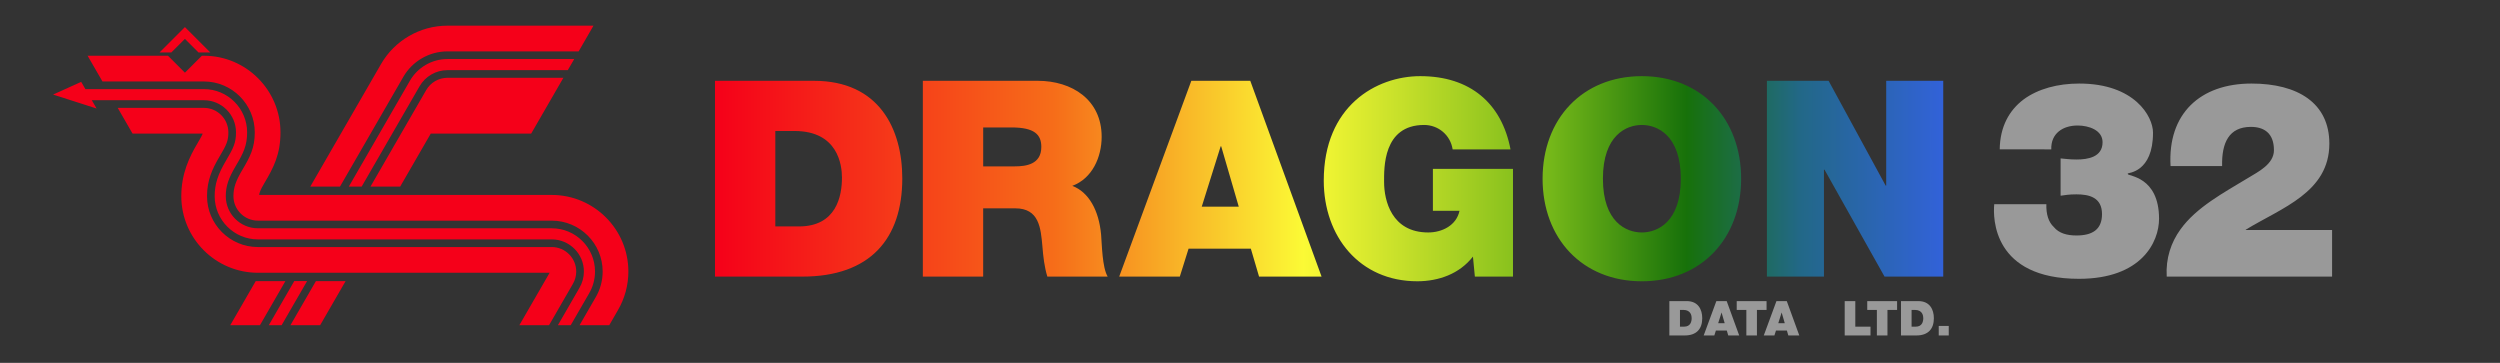 <?xml version="1.0" encoding="UTF-8" standalone="no"?>
<!-- Created with Inkscape (http://www.inkscape.org/) -->

<svg
   xmlns:ns="http://ns.adobe.com/SaveForWeb/1.0/"
   xmlns:dc="http://purl.org/dc/elements/1.1/"
   xmlns:cc="http://creativecommons.org/ns#"
   xmlns:rdf="http://www.w3.org/1999/02/22-rdf-syntax-ns#"
   xmlns:svg="http://www.w3.org/2000/svg"
   xmlns="http://www.w3.org/2000/svg"
   xmlns:sodipodi="http://sodipodi.sourceforge.net/DTD/sodipodi-0.dtd"
   xmlns:inkscape="http://www.inkscape.org/namespaces/inkscape"
   version="1.1"
   width="559.249"
   height="81.18"
   viewBox="0 0 559.249 81.18"
   id="svg2"
   xml:space="preserve"
   inkscape:version="0.92.4 (5da689c313, 2019-01-14)"
   sodipodi:docname="dragon32.svg"><rect x="0" y="0" width="559.249" height="81.18" fill="#333333" stroke="none"/><sodipodi:namedview
   pagecolor="#ffffff"
   bordercolor="#666666"
   borderopacity="1"
   objecttolerance="10"
   gridtolerance="10"
   guidetolerance="10"
   inkscape:pageopacity="0"
   inkscape:pageshadow="2"
   inkscape:window-width="2560"
   inkscape:window-height="1377"
   id="namedview18"
   showgrid="false"
   fit-margin-top="0"
   fit-margin-left="0"
   fit-margin-right="0"
   fit-margin-bottom="0"
   inkscape:zoom="1.8045977"
   inkscape:cx="220.19182"
   inkscape:cy="40.170123"
   inkscape:window-x="-8"
   inkscape:window-y="-8"
   inkscape:window-maximized="1"
   inkscape:current-layer="svg2" /><defs
   id="defs28" />
<path
   d="m 559.249,75.466 c 0,3.154 -2.15,5.714 -4.801,5.714 H 4.801 c -2.651,0 -4.801,-2.56 -4.801,-5.714 V 5.715 C -1.2767529e-5,2.56 2.15,0 4.801,0 H 554.447 c 2.651,0 4.801,2.56 4.801,5.715 z"
   id="path4"
   inkscape:connector-curvature="0"
   inkscape:export-xdpi="96"
   inkscape:export-ydpi="96"
   style="display:none" />
<linearGradient
   x1="895.855"
   y1="-429.678"
   x2="1304.746"
   y2="-429.678"
   id="path21_1_"
   gradientUnits="userSpaceOnUse"
   gradientTransform="matrix(0.672,0,0,-0.672,-442.041,-248.751)">
	<stop
   id="stop6"
   style="stop-color:#f50019;stop-opacity:1"
   offset="0" />
	<stop
   id="stop8"
   style="stop-color:#f66d19;stop-opacity:1"
   offset="0.276" />
	<stop
   id="stop10"
   style="stop-color:#fbfa35;stop-opacity:1"
   offset="0.479" />
	<stop
   id="stop12"
   style="stop-color:#74b719;stop-opacity:1"
   offset="0.681" />
	<stop
   id="stop14"
   style="stop-color:#17710a;stop-opacity:1"
   offset="0.791" />
	<stop
   id="stop16"
   style="stop-color:#226887;stop-opacity:1"
   offset="0.883" />
	<stop
   id="stop18"
   style="stop-color:#3262d9;stop-opacity:1"
   offset="1" />
</linearGradient>
<path
   d="m 159.942,18.077 h 22.146 c 14.6,0 19.753,10.796 19.753,21.839 0,13.435 -7.116,21.962 -22.391,21.962 H 159.942 V 18.077 l -6.8e-4,0 z m 13.496,32.575 h 5.276 c 8.404,0 9.631,-6.81 9.631,-10.919 0,-2.76 -0.859,-10.43 -10.613,-10.43 h -4.295 v 21.349 z m 33.003,-32.575 h 25.705 c 7.668,0 14.293,4.233 14.293,12.515 0,4.54 -2.086,9.325 -6.564,10.981 3.681,1.412 5.95,5.46 6.441,10.919 0.183,2.147 0.245,7.361 1.472,9.386 h -13.496 c -0.675,-2.208 -0.921,-4.477 -1.105,-6.748 -0.368,-4.172 -0.737,-8.527 -6.074,-8.527 h -7.179 v 15.276 h -13.496 l 0,-43.803 0,0 z m 13.496,19.14 h 7.055 c 2.515,0 5.951,-0.43 5.951,-4.355 0,-2.76 -1.533,-4.355 -6.687,-4.355 h -6.318 v 8.71 l 0,0 z m 46.561,-19.14 h 13.189 l 15.95,43.801 h -13.986 l -1.84,-6.257 h -13.926 l -1.963,6.257 h -13.558 l 16.135,-43.801 0,0 z m 10.612,28.157 -3.926,-13.496 h -0.123 l -4.233,13.496 h 8.282 z m 52.388,11.166 c -3.006,3.864 -7.668,5.52 -12.452,5.52 -12.945,0 -20.92,-10.061 -20.92,-22.513 0,-16.686 11.718,-23.372 21.594,-23.372 11.165,0 18.22,6.073 20.182,16.379 h -12.945 c -0.49,-3.19 -3.189,-5.46 -6.379,-5.46 -9.263,0 -8.957,9.754 -8.957,12.76 0,4.109 1.656,11.288 9.876,11.288 3.129,0 6.318,-1.595 6.993,-4.846 h -5.95 V 37.769 H 338.454 V 61.878 h -8.527 l -0.43,-4.478 0,0 z M 367.284,17.034 c 13.313,0 22.207,9.569 22.207,22.944 0,13.374 -8.895,22.944 -22.207,22.944 -13.312,0 -22.208,-9.569 -22.208,-22.944 0,-13.373 8.896,-22.944 22.208,-22.944 z m 0,34.967 c 3.435,0 8.711,-2.27 8.711,-12.025 0,-9.754 -5.276,-12.024 -8.711,-12.024 -3.435,0 -8.711,2.27 -8.711,12.024 0,9.755 5.277,12.025 8.711,12.025 z m 27.972,-33.924 h 13.803 l 12.76,23.434 h 0.123 V 18.077 h 12.76 V 61.878 H 421.573 L 408.139,37.954 h -0.123 V 61.878 H 395.256 V 18.077 z"
   id="path21"
   style="fill:url(#path21_1_)"
   inkscape:connector-curvature="0"
   inkscape:export-xdpi="96"
   inkscape:export-ydpi="96" />
<path
   d="m 447.336,33.413 c 0.062,-5.03 2.086,-8.711 5.337,-11.165 3.252,-2.393 7.668,-3.558 12.453,-3.558 12.39,0 16.502,7.361 16.502,10.981 0,8.956 -5.644,8.956 -5.644,9.141 v 0.123 c 0,0.491 6.994,0.491 6.994,9.999 0,5.214 -3.926,13.435 -17.913,13.435 -19.2,0 -19.263,-13.496 -18.956,-16.687 h 11.657 c -0.062,2.27 0.49,3.989 1.657,5.091 1.165,1.411 2.945,1.902 5.091,1.902 3.496,0 5.704,-1.288 5.704,-4.784 0,-3.742 -2.883,-4.417 -5.704,-4.417 -1.779,0 -2.639,0.183 -3.558,0.306 v -8.344 c 0.919,0.062 1.901,0.245 3.558,0.245 2.576,0 5.828,-0.552 5.828,-3.864 0,-2.701 -3.067,-3.742 -5.583,-3.742 -3.313,0 -6.011,1.779 -5.89,5.337 l -11.533,-6.72e-4 0,0 z m 38.217,3.742 c -0.675,-11.718 6.625,-18.465 18.098,-18.465 10.367,0 17.422,4.355 17.422,13.435 0,10.919 -10.674,14.354 -18.711,19.263 v 0.062 h 19.324 v 10.43 h -36.992 c -0.245,-4.11 0.982,-7.669 3.066,-10.552 3.558,-4.97 9.693,-8.22 15.153,-11.533 2.208,-1.35 5.766,-3.068 5.766,-6.197 0,-3.865 -2.27,-5.214 -5.153,-5.214 -4.908,0 -6.564,3.558 -6.441,8.772 h -11.533 l 0,0 z"
   id="path23"
   style="fill:#999999"
   inkscape:connector-curvature="0"
   inkscape:export-xdpi="96"
   inkscape:export-ydpi="96" />
<path
   d="m 373.437,67.356 h 3.887 c 2.562,0 3.467,1.894 3.467,3.832 0,2.359 -1.249,3.854 -3.931,3.854 h -3.424 l 0,-7.687 0,0 z m 2.37,5.717 h 0.925 c 1.474,0 1.691,-1.195 1.691,-1.918 0,-0.484 -0.151,-1.83 -1.862,-1.83 h -0.753 v 3.748 l -7e-4,0 z m 8.141,-5.717 h 2.314 l 2.799,7.687 H 386.607 l -0.322,-1.099 h -2.445 l -0.345,1.099 h -2.379 l 2.832,-7.687 0,0 z m 1.862,4.942 -0.689,-2.369 h -0.021 l -0.742,2.369 h 1.452 z m 4.848,-2.971 h -2.153 v -1.971 h 6.675 v 1.971 h -2.154 v 5.717 h -2.367 l 0,-5.717 0,0 z m 6.732,-1.97 h 2.314 l 2.799,7.687 h -2.455 l -0.322,-1.099 h -2.444 l -0.345,1.099 h -2.379 l 2.832,-7.687 0,0 z m 1.862,4.942 -0.689,-2.369 h -0.021 l -0.742,2.369 h 1.452 z m 13.41,-4.942 h 2.368 v 5.717 h 3.401 v 1.971 h -5.771 l 0,-7.688 0,0 z m 7.193,1.97 h -2.152 v -1.971 h 6.675 v 1.971 h -2.154 v 5.717 h -2.367 v -5.717 h 0 z m 5.397,-1.97 h 3.887 c 2.562,0 3.467,1.894 3.467,3.832 0,2.359 -1.248,3.854 -3.93,3.854 h -3.424 l 0,-7.687 0,0 z m 2.369,5.717 h 0.925 c 1.475,0 1.691,-1.195 1.691,-1.918 0,-0.484 -0.151,-1.83 -1.862,-1.83 h -0.753 l -6.7e-4,3.748 0,0 z m 6.075,-0.161 h 2.239 v 2.131 h -2.239 v -2.131 z"
   id="path25"
   style="fill:#999999"
   inkscape:connector-curvature="0"
   inkscape:export-xdpi="96"
   inkscape:export-ydpi="96" />
<path
   d="M 76.055,41.738 H 69.412 L 85.224,14.353 C 88.274,9.042 93.969,5.743 100.088,5.743 h 32.674 l -3.321,5.752 h -29.353 c -4.071,0 -7.859,2.199 -9.879,5.727 L 76.055,41.738 z m 17.793,-22.421 c 1.279,-2.236 3.671,-3.625 6.241,-3.625 h 26.929 l 1.437,-2.488 h -28.366 c -3.459,0 -6.678,1.869 -8.398,4.872 L 78.03,41.738 h 2.872 l 12.945,-22.421 z m 2.516,10.565 h 22.462 l 3.884,-6.727 1.182,-2.048 2.14,-3.705 h -25.942 c -1.959,0 -3.782,1.059 -4.758,2.764 l -12.455,21.572 h 6.642 l 6.845,-11.856 z m -51.039,0 c -0.004,0.047 -0.007,0.069 -0.005,0.069 -0.052,0.177 -0.294,0.687 -1.141,2.108 -1.789,3.004 -3.62,6.757 -3.621,11.819 0,9.45 7.688,17.138 17.138,17.138 h 65.256 l -6.774,11.733 h 6.642 l 5.321,-9.216 c 0.499,-0.841 0.763,-1.806 0.763,-2.79 0,-3.021 -2.457,-5.479 -5.479,-5.479 H 57.698 c -6.279,0 -11.386,-5.108 -11.386,-11.386 0,-3.453 1.124,-6.045 2.811,-8.874 1.569,-2.634 1.964,-3.543 1.963,-5.395 0,-3.02 -2.457,-5.478 -5.478,-5.478 H 26.333 l 3.32,5.752 h 15.672 z M 123.425,51.067 H 57.697 c -3.963,0 -7.189,-3.225 -7.189,-7.189 6.69e-4,-2.19 0.602,-4.013 2.218,-6.725 1.738,-2.916 2.556,-4.61 2.556,-7.544 0,-5.334 -4.34,-9.675 -9.676,-9.675 H 19.1 l -0.937,-1.621 -6.286,2.842 9.728,3.119 -1.07,-1.853 H 45.607 c 3.964,0 7.188,3.225 7.188,7.188 6.82e-4,2.232 -0.496,3.402 -2.205,6.269 -1.849,3.101 -2.568,5.344 -2.568,7.999 0,5.335 4.341,9.676 9.676,9.676 h 65.729 c 3.964,0 7.189,3.225 7.189,7.189 0,1.292 -0.347,2.559 -1.009,3.676 l -4.809,8.33 h 2.871 l 4.084,-7.073 c 0.883,-1.489 1.351,-3.195 1.351,-4.933 0,-5.335 -4.341,-9.675 -9.677,-9.675 z M 63.848,62.882 h -6.642 l -5.698,9.867 h 6.642 l 5.697,-9.867 z m -0.85,9.866 5.697,-9.867 h -2.871 l -5.697,9.867 h 2.871 z m 14.313,-9.866 h -6.642 l -5.697,9.867 h 6.642 l 5.698,-9.867 z M 123.425,43.604 H 57.979 c 0.035,-0.42 0.216,-1.052 1.157,-2.632 2.045,-3.43 3.608,-6.445 3.608,-11.364 0,-9.45 -7.687,-17.138 -17.138,-17.138 h -0.45 l -3.79,3.791 -3.79,-3.791 H 19.599 l 3.322,5.753 h 22.685 c 6.279,0 11.386,5.108 11.386,11.386 6.72e-4,3.475 -1.056,5.498 -2.797,8.419 -1.459,2.449 -1.976,3.979 -1.976,5.85 0,3.02 2.458,5.479 5.479,5.479 h 65.729 c 6.279,0 11.386,5.108 11.386,11.386 0,2.039 -0.546,4.041 -1.58,5.789 l -3.59,6.217 h 6.642 l 1.915,-3.318 c 1.547,-2.628 2.365,-5.631 2.365,-8.688 6.6e-4,-9.448 -7.687,-17.137 -17.138,-17.137 z M 47.048,11.74 41.366,6.058 35.684,11.74 h 2.638 l 3.043,-3.043 3.044,3.043 h 2.638 z"
   id="path24"
   style="fill:#f50019"
   inkscape:connector-curvature="0"
   inkscape:export-xdpi="96"
   inkscape:export-ydpi="96" />
</svg>